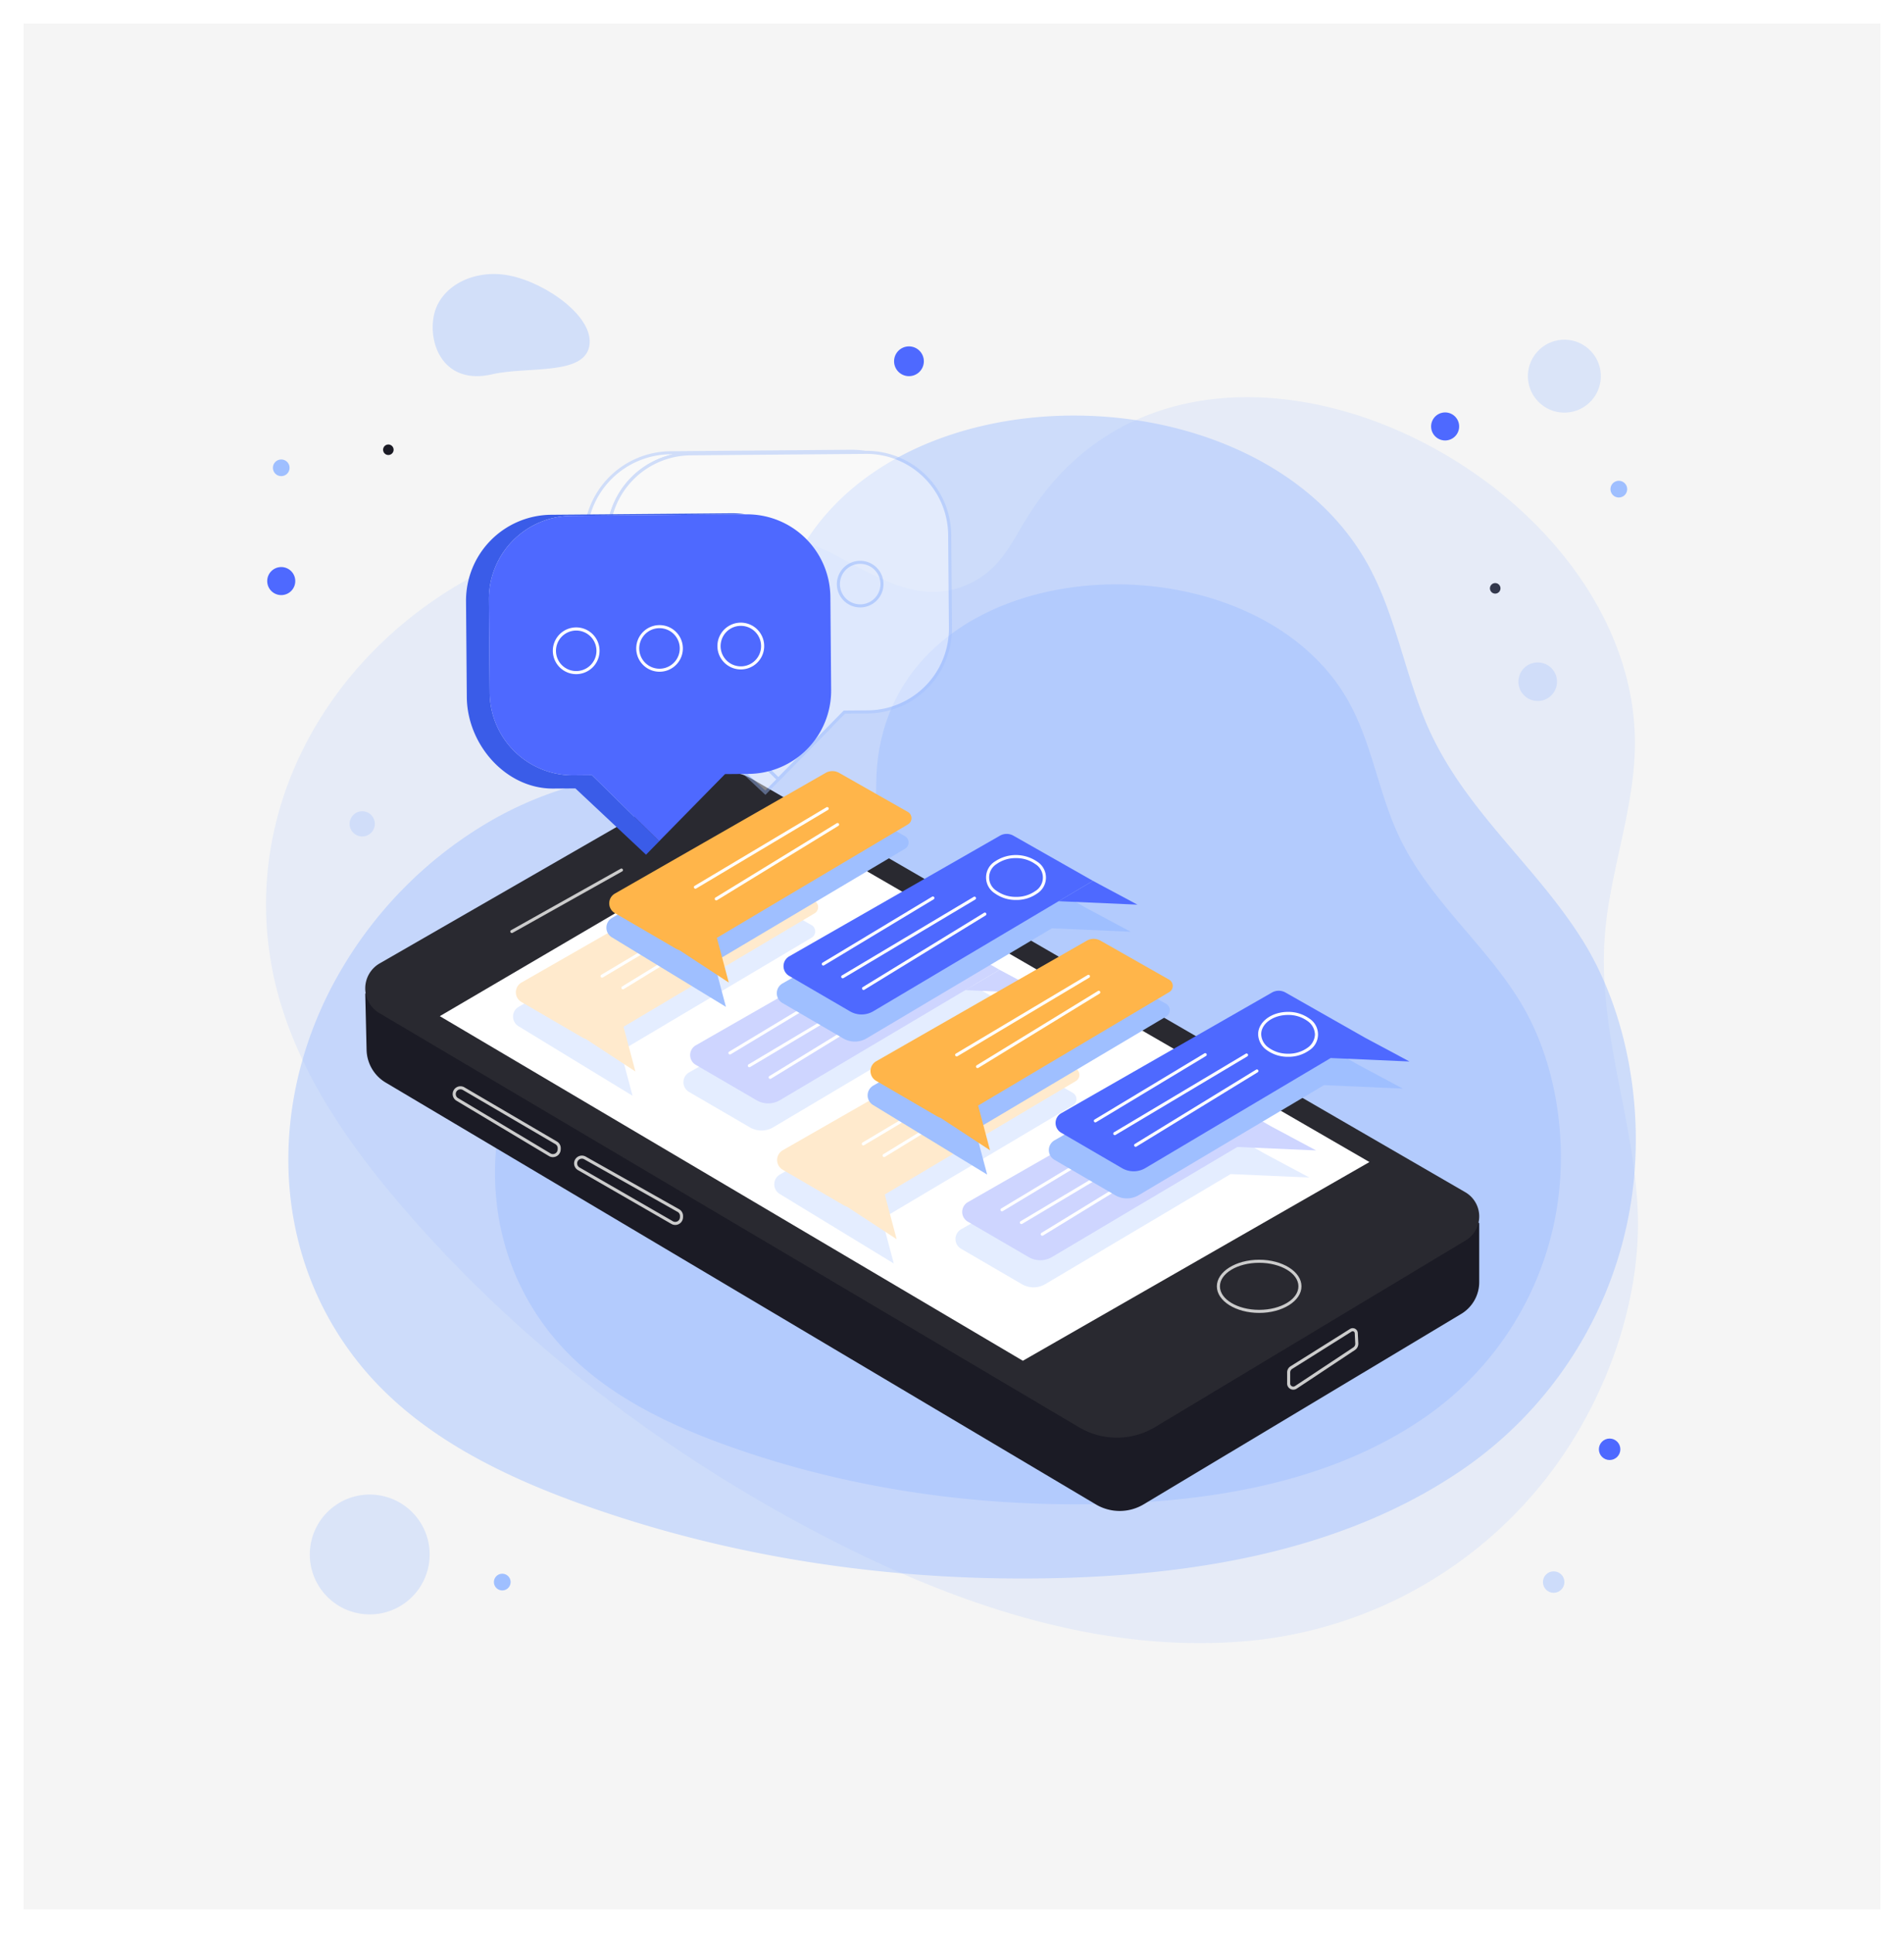 <svg xmlns="http://www.w3.org/2000/svg" xmlns:xlink="http://www.w3.org/1999/xlink" width="727" height="738" viewBox="0 0 727 738">
  <defs>
    <filter id="Rectangle_1" x="0" y="0" width="727" height="738" filterUnits="userSpaceOnUse">
      <feOffset dy="3" input="SourceAlpha"/>
      <feGaussianBlur stdDeviation="3" result="blur"/>
      <feFlood flood-opacity="0.102"/>
      <feComposite operator="in" in2="blur"/>
      <feComposite in="SourceGraphic"/>
    </filter>
  </defs>
  <g id="Group_11819" data-name="Group 11819" transform="translate(9 6)">
    <g transform="matrix(1, 0, 0, 1, -9, -6)" filter="url(#Rectangle_1)">
      <rect id="Rectangle_1-2" data-name="Rectangle 1" width="709" height="720" transform="translate(9 6)" fill="#f5f5f5"/>
    </g>
    <g id="application_to_peer" data-name="application to peer" transform="translate(62.522 75.341)">
      <circle id="Ellipse_166" data-name="Ellipse 166" cx="4.098" cy="4.098" r="4.098" transform="translate(538.976 467.922)" fill="#4e69ff"/>
      <circle id="Ellipse_167" data-name="Ellipse 167" cx="4.098" cy="4.098" r="4.098" transform="translate(517.613 518.623)" fill="#9fbfff" opacity="0.47"/>
      <circle id="Ellipse_168" data-name="Ellipse 168" cx="3.185" cy="3.185" r="3.185" transform="translate(32.68 94.09)" fill="#9fbfff"/>
      <path id="Path_4594" data-name="Path 4594" d="M246.242,52.569a5.681,5.681,0,1,1-5.681-5.681A5.68,5.68,0,0,1,246.242,52.569Z" transform="translate(34.985 4.032)" fill="#4e69ff"/>
      <path id="Path_4595" data-name="Path 4595" d="M41.152,124.2a5.354,5.354,0,1,1-5.354-5.354A5.353,5.353,0,0,1,41.152,124.2Z" transform="translate(0.066 16.323)" fill="#4e69ff"/>
      <circle id="Ellipse_169" data-name="Ellipse 169" cx="2.01" cy="2.01" r="2.01" transform="translate(74.751 88.372)" fill="#1b1b25"/>
      <path id="Path_4596" data-name="Path 4596" d="M469.938,96.561a3.186,3.186,0,1,1,4.415-.89A3.185,3.185,0,0,1,469.938,96.561Z" transform="translate(74.89 11.519)" fill="#9fbfff"/>
      <path id="Path_4597" data-name="Path 4597" d="M105.8,452.978a3.185,3.185,0,1,1,4.415-.889A3.187,3.187,0,0,1,105.8,452.978Z" transform="translate(12.694 72.396)" fill="#9fbfff"/>
      <circle id="Ellipse_170" data-name="Ellipse 170" cx="5.354" cy="5.354" r="5.354" transform="translate(473.956 77.302) rotate(-11.493)" fill="#4e69ff"/>
      <path id="Path_4598" data-name="Path 4598" d="M430.1,127.758a2.01,2.01,0,1,1,2.788-.561A2.01,2.01,0,0,1,430.1,127.758Z" transform="translate(68.175 17.216)" fill="#1b1b25"/>
      <path id="Path_4599" data-name="Path 4599" d="M84.82,39.283C87.013,28.074,99.942,21.17,113.7,23.862S146.385,39.691,144.192,50.9s-23.863,7.595-36.967,10.652C88.949,65.816,82.627,50.489,84.82,39.283Z" transform="translate(9.283)" fill="#9fbfff" opacity="0.41"/>
      <g id="Group_11744" data-name="Group 11744" transform="translate(30.056 42.619)">
        <g id="Group_11743" data-name="Group 11743" transform="translate(0 0)">
          <g id="Group_11730" data-name="Group 11730" transform="translate(0 27.693)" opacity="0.18">
            <g id="Group_11729" data-name="Group 11729">
              <g id="Group_11728" data-name="Group 11728">
                <g id="Group_11727" data-name="Group 11727">
                  <path id="Path_4600" data-name="Path 4600" d="M519.7,475.166c21.669-28.181,35.917-66.6,34.033-102.539-1.953-37.288-16.753-71.31-11.867-109.832,2.794-22.026,10.468-43.429,10.857-65.629,1.838-104.9-167.967-189.123-231.56-88.559-4.359,6.894-7.905,14.473-13.791,20.12a33.322,33.322,0,0,1-28.093,8.677c-16.163-2.7-30.11-14.736-45.874-19.578a151,151,0,0,0-44.055-6.576,169.43,169.43,0,0,0-84.8,23.143c-51.09,29.7-82.82,85.515-72.567,145.051C38.046,314.676,58.891,345.6,82.2,372.7c44.589,51.842,99.992,94.007,160.67,125.533,49.027,25.473,103.45,44.4,158.556,40.407A163.6,163.6,0,0,0,519.7,475.166Z" transform="translate(-30.056 -63.451)" fill="#9fbfff"/>
                </g>
              </g>
            </g>
          </g>
          <g id="Group_11734" data-name="Group 11734" transform="translate(8.524 34.707)" opacity="0.47">
            <g id="Group_11733" data-name="Group 11733">
              <g id="Group_11732" data-name="Group 11732">
                <g id="Group_11731" data-name="Group 11731">
                  <path id="Path_4601" data-name="Path 4601" d="M550.3,367.808c4.7-32.785-1.312-70.479-19.281-98.79-18.643-29.37-46.217-50.213-59.872-83.712-7.808-19.155-11.368-40.037-21.208-58.233C403.449,41.1,227.105,50.41,221.491,161.117c-.384,7.589.2,15.362-1.989,22.637a31.038,31.038,0,0,1-18.832,19.893c-14.353,5.2-31.177,1.814-46.187,5.094a140.7,140.7,0,0,0-38.765,14.814,157.865,157.865,0,0,0-58.243,57.575c-27.878,47.476-28.1,107.289,7.453,150.92,21.04,25.82,52.1,41.383,83.423,52.718,59.9,21.679,124.155,30.559,187.824,28.391,51.444-1.752,104.272-11.284,147.169-39.732A152.412,152.412,0,0,0,550.3,367.808Z" transform="translate(-37.337 -69.442)" fill="#9fbfff"/>
                </g>
              </g>
            </g>
          </g>
          <g id="Group_11738" data-name="Group 11738" transform="translate(87.424 99.154)" opacity="0.47">
            <g id="Group_11737" data-name="Group 11737">
              <g id="Group_11736" data-name="Group 11736">
                <g id="Group_11735" data-name="Group 11735">
                  <path id="Path_4602" data-name="Path 4602" d="M510.507,360.51c3.715-25.934-1.037-55.752-15.252-78.147-14.746-23.233-36.56-39.722-47.361-66.222-6.177-15.153-8.994-31.67-16.778-46.065C394.34,102.065,254.843,109.431,250.4,197.007c-.3,6,.163,12.153-1.574,17.907a24.555,24.555,0,0,1-14.9,15.737c-11.353,4.115-24.663,1.434-36.537,4.03A111.3,111.3,0,0,0,166.729,246.4a124.864,124.864,0,0,0-46.072,45.545C98.6,329.5,98.427,376.816,126.552,411.33c16.644,20.425,41.217,32.736,65.992,41.7,47.386,17.149,98.214,24.174,148.578,22.458,40.695-1.385,82.484-8.926,116.419-31.43A120.562,120.562,0,0,0,510.507,360.51Z" transform="translate(-104.726 -124.487)" fill="#9fbfff"/>
                </g>
              </g>
            </g>
          </g>
          <g id="Group_11739" data-name="Group 11739" transform="translate(478.199 128.961)" opacity="0.31">
            <path id="Path_4603" data-name="Path 4603" d="M453.035,158.975a7.366,7.366,0,1,1-5.512-8.838A7.365,7.365,0,0,1,453.035,158.975Z" transform="translate(-438.493 -149.945)" fill="#9fbfff"/>
          </g>
          <g id="Group_11740" data-name="Group 11740" transform="translate(476.09)" opacity="0.31">
            <circle id="Ellipse_171" data-name="Ellipse 171" cx="13.937" cy="13.937" r="13.937" transform="matrix(0.656, -0.754, 0.754, 0.656, 0, 21.03)" fill="#9fbfff"/>
          </g>
          <g id="Group_11741" data-name="Group 11741" transform="translate(7.541 437.511)" opacity="0.31">
            <circle id="Ellipse_172" data-name="Ellipse 172" cx="22.884" cy="22.884" r="22.884" transform="translate(0 27.6) rotate(-37.088)" fill="#9fbfff"/>
          </g>
          <g id="Group_11742" data-name="Group 11742" transform="translate(31.921 185.791)" opacity="0.31">
            <path id="Path_4604" data-name="Path 4604" d="M66.9,203.939a4.813,4.813,0,1,1-4.129-5.41A4.813,4.813,0,0,1,66.9,203.939Z" transform="translate(-57.32 -198.485)" fill="#9fbfff"/>
          </g>
        </g>
      </g>
      <g id="Group_11758" data-name="Group 11758" transform="translate(67.941 213.082)">
        <g id="Group_11745" data-name="Group 11745" transform="translate(0 0.283)">
          <path id="Path_4605" data-name="Path 4605" d="M480.876,390.809,359.647,463.5a17.823,17.823,0,0,1-18.268.039L70.223,302.478A14.93,14.93,0,0,1,62.922,290l-.508-21.5,137.779-72.335L487.761,356.133v22.519A14.173,14.173,0,0,1,480.876,390.809Z" transform="translate(-62.414 -183.837)" fill="#1b1b25"/>
          <path id="Path_4606" data-name="Path 4606" d="M482.577,364.542,364.017,435.8a28.349,28.349,0,0,1-29.045.1L67.8,277.747a10.985,10.985,0,0,1,.115-18.973l122.516-70.54a19.5,19.5,0,0,1,19.5.026L482.43,346.129A10.691,10.691,0,0,1,482.577,364.542Z" transform="translate(-62.414 -185.634)" fill="#292930"/>
          <path id="Path_4607" data-name="Path 4607" d="M86.73,276.3,215.2,200.942,441.693,332,309.351,407.875Z" transform="translate(-58.261 -183.019)" fill="#fff"/>
          <path id="Path_4608" data-name="Path 4608" d="M356.3,365.046c-8.909,0-16.157-4.556-16.157-10.153s7.248-10.154,16.157-10.154,16.157,4.556,16.157,10.154S365.213,365.046,356.3,365.046Zm0-19.137c-8.262,0-14.986,4.031-14.986,8.984s6.724,8.982,14.986,8.982,14.986-4.029,14.986-8.982S364.567,345.909,356.3,345.909Z" transform="translate(-14.977 -158.459)" fill="#ccc"/>
          <path id="Path_4609" data-name="Path 4609" d="M365.416,390.543a2.353,2.353,0,0,1-1.116-.285,2.32,2.32,0,0,1-1.24-2.074v-4.218a2.767,2.767,0,0,1,1.3-2.354l22.711-14.256h0a1.942,1.942,0,0,1,2.973,1.55l.2,3.953a2.888,2.888,0,0,1-1.28,2.535l-22.25,14.752A2.338,2.338,0,0,1,365.416,390.543Zm22.28-22.195-22.712,14.257a1.6,1.6,0,0,0-.753,1.362v4.218a1.181,1.181,0,0,0,1.835.985l22.25-14.752a1.708,1.708,0,0,0,.759-1.5l-.2-3.953a.772.772,0,0,0-1.181-.615Z" transform="translate(-11.063 -154.646)" fill="#ccc"/>
          <path id="Path_4610" data-name="Path 4610" d="M110.317,241.788a.585.585,0,0,1-.287-1.1l41.835-23.451a.585.585,0,1,1,.573,1.021L110.6,241.713A.592.592,0,0,1,110.317,241.788Z" transform="translate(-54.332 -180.248)" fill="#ccc"/>
          <path id="Path_4611" data-name="Path 4611" d="M129.2,315.24a2.971,2.971,0,0,1-1.527-.426l-35.3-21.121A2.971,2.971,0,0,1,90.93,291h0a2.974,2.974,0,0,1,4.472-2.427l35.318,20.68a2.962,2.962,0,0,1,1.468,2.7l-.02.441a2.985,2.985,0,0,1-2.972,2.839ZM92.1,291.057a1.8,1.8,0,0,0,.876,1.631l35.3,21.121A1.8,1.8,0,0,0,131,312.346l.02-.441a1.8,1.8,0,0,0-.889-1.639l-35.318-20.68a1.8,1.8,0,0,0-2.713,1.472Z" transform="translate(-57.544 -168.122)" fill="#ccc"/>
          <path id="Path_4612" data-name="Path 4612" d="M169.143,337.261a2.977,2.977,0,0,1-1.483-.4L132.014,316.33a2.97,2.97,0,0,1-1.488-2.666h0a2.973,2.973,0,0,1,4.432-2.5l35.659,20.089a2.965,2.965,0,0,1,1.513,2.681l-.014.44a2.983,2.983,0,0,1-2.973,2.888ZM131.7,313.7a1.8,1.8,0,0,0,.9,1.616l35.645,20.532a1.8,1.8,0,0,0,2.7-1.509l.014-.441a1.8,1.8,0,0,0-.918-1.625l-35.658-20.087A1.8,1.8,0,0,0,131.7,313.7Z" transform="translate(-50.781 -164.259)" fill="#ccc"/>
        </g>
        <g id="Group_11751" data-name="Group 11751" transform="translate(56.426 33.96)" opacity="0.28">
          <g id="Group_11746" data-name="Group 11746" transform="translate(168.942 83.86)">
            <path id="Path_4613" data-name="Path 4613" d="M390.034,321.875l-16.992-9.089-30.351-17.24a5.223,5.223,0,0,0-5.173.009l-80.448,46.062a4.306,4.306,0,0,0-.027,7.458l23.23,13.53a8.813,8.813,0,0,0,8.933-.039l70.749-42.01Z" transform="translate(-254.904 -284.515)" fill="#9fbfff"/>
            <path id="Path_4614" data-name="Path 4614" d="M392.226,313.035l-16.992-9.089-30.351-17.241a5.223,5.223,0,0,0-5.173.009l-80.448,46.063a4.306,4.306,0,0,0-.027,7.458l23.23,13.529a8.81,8.81,0,0,0,8.933-.037l70.749-42.01Z" transform="translate(-254.53 -286.025)" fill="#4e69ff"/>
            <path id="Path_4615" data-name="Path 4615" d="M270.157,332.808a.586.586,0,0,1-.3-1.088l41.888-25.232a.585.585,0,0,1,.6,1l-41.887,25.233A.587.587,0,0,1,270.157,332.808Z" transform="translate(-252.399 -282.544)" fill="#fff"/>
            <path id="Path_4616" data-name="Path 4616" d="M276.485,337.659a.585.585,0,0,1-.3-1.088l50.319-30a.585.585,0,1,1,.6,1.006l-50.319,30A.579.579,0,0,1,276.485,337.659Z" transform="translate(-251.318 -282.53)" fill="#fff"/>
            <path id="Path_4617" data-name="Path 4617" d="M283.287,341.227a.586.586,0,0,1-.306-1.085L329.3,311.767a.585.585,0,0,1,.61,1l-46.312,28.376A.578.578,0,0,1,283.287,341.227Z" transform="translate(-250.157 -281.642)" fill="#fff"/>
            <path id="Path_4618" data-name="Path 4618" d="M334.63,310.067h-.1a13.578,13.578,0,0,1-8-2.5,7.638,7.638,0,0,1-3.379-6.14c.029-4.706,5.13-8.507,11.393-8.507h.091a13.568,13.568,0,0,1,8,2.5,7.191,7.191,0,0,1-.074,12.241A13.54,13.54,0,0,1,334.63,310.067Zm-.085-15.978c-5.62,0-10.2,3.282-10.221,7.343a6.5,6.5,0,0,0,2.908,5.195,12.4,12.4,0,0,0,7.309,2.269,12.551,12.551,0,0,0,7.336-2.182,6.03,6.03,0,0,0,.062-10.356,12.39,12.39,0,0,0-7.309-2.269Z" transform="translate(-243.248 -284.847)" fill="#fff"/>
          </g>
          <g id="Group_11748" data-name="Group 11748" transform="translate(65.063 23.977)">
            <path id="Path_4619" data-name="Path 4619" d="M301.309,270.728l-16.992-9.089L253.967,244.4a5.22,5.22,0,0,0-5.173.008L168.346,290.47a4.306,4.306,0,0,0-.028,7.458l23.23,13.529a8.81,8.81,0,0,0,8.933-.037l70.75-42.01Z" transform="translate(-166.179 -233.368)" fill="#9fbfff"/>
            <g id="Group_11747" data-name="Group 11747" transform="translate(2.566)">
              <path id="Path_4620" data-name="Path 4620" d="M250.986,235.568l-80.448,46.062a4.307,4.307,0,0,0-.028,7.459l23.23,13.529a8.813,8.813,0,0,0,8.933-.039L286.51,252.8l-30.352-17.24A5.22,5.22,0,0,0,250.986,235.568Z" transform="translate(-168.371 -234.878)" fill="#4e69ff"/>
              <path id="Path_4621" data-name="Path 4621" d="M288.175,259.273l-16.992-9.089-13.086,7.77Z" transform="translate(-153.046 -232.263)" fill="#4e69ff"/>
            </g>
            <path id="Path_4622" data-name="Path 4622" d="M181.434,281.661a.586.586,0,0,1-.3-1.088l41.887-25.233a.586.586,0,0,1,.6,1l-41.887,25.233A.591.591,0,0,1,181.434,281.661Z" transform="translate(-163.674 -231.397)" fill="#fff"/>
            <path id="Path_4623" data-name="Path 4623" d="M187.762,286.512a.586.586,0,0,1-.3-1.089l50.318-30a.586.586,0,0,1,.6,1.007l-50.318,30A.589.589,0,0,1,187.762,286.512Z" transform="translate(-162.593 -231.383)" fill="#fff"/>
            <path id="Path_4624" data-name="Path 4624" d="M194.563,290.081a.586.586,0,0,1-.307-1.085l46.312-28.377a.586.586,0,0,1,.612,1l-46.313,28.376A.581.581,0,0,1,194.563,290.081Z" transform="translate(-161.432 -230.496)" fill="#fff"/>
            <path id="Path_4625" data-name="Path 4625" d="M245.905,258.919h-.1a13.567,13.567,0,0,1-8-2.5,7.632,7.632,0,0,1-3.379-6.14c.028-4.728,5.14-8.584,11.483-8.507a13.569,13.569,0,0,1,8,2.5,7.638,7.638,0,0,1,3.379,6.141l-.585,0,.585,0a7.637,7.637,0,0,1-3.452,6.1A13.535,13.535,0,0,1,245.905,258.919Zm-.087-15.978c-5.62,0-10.2,3.282-10.22,7.343a6.5,6.5,0,0,0,2.908,5.194,12.381,12.381,0,0,0,7.309,2.27,12.528,12.528,0,0,0,7.336-2.181,6.032,6.032,0,0,0,.061-10.357,12.4,12.4,0,0,0-7.309-2.269Z" transform="translate(-154.522 -233.701)" fill="#fff"/>
          </g>
          <g id="Group_11749" data-name="Group 11749" transform="translate(99.75 64.039)">
            <path id="Path_4626" data-name="Path 4626" d="M309.788,292.581l-26.2-14.88a5.217,5.217,0,0,0-5.171.008l-80.448,46.063a4.306,4.306,0,0,0-.028,7.458l43.5,26.521-4.536-17.07h0l72.921-43.3A2.777,2.777,0,0,0,309.788,292.581Z" transform="translate(-195.806 -267.742)" fill="#9fbfff"/>
            <path id="Path_4627" data-name="Path 4627" d="M310.753,284.677l-26.231-14.9a5.223,5.223,0,0,0-5.173.009L198.9,315.849a4.306,4.306,0,0,0-.027,7.458l23.23,13.529a8.721,8.721,0,0,0,1.524.683l-.025.008,18.773,12.3-4.535-17.07,72.957-43.32A2.752,2.752,0,0,0,310.753,284.677Z" transform="translate(-195.648 -269.096)" fill="#ffb54a"/>
            <path id="Path_4628" data-name="Path 4628" d="M224.928,312a.585.585,0,0,1-.3-1.088l50.318-30a.585.585,0,1,1,.6,1.006l-50.318,30A.577.577,0,0,1,224.928,312Z" transform="translate(-190.933 -267.093)" fill="#fff"/>
            <path id="Path_4629" data-name="Path 4629" d="M231.728,315.563a.586.586,0,0,1-.307-1.085L277.735,286.1a.585.585,0,1,1,.611,1l-46.312,28.376A.6.6,0,0,1,231.728,315.563Z" transform="translate(-189.771 -266.205)" fill="#fff"/>
          </g>
          <g id="Group_11750" data-name="Group 11750">
            <path id="Path_4630" data-name="Path 4630" d="M224.589,237.884,198.395,223a5.22,5.22,0,0,0-5.173.008l-80.448,46.063a4.307,4.307,0,0,0-.027,7.458l43.5,26.521-4.536-17.07h0l72.921-43.3A2.776,2.776,0,0,0,224.589,237.884Z" transform="translate(-110.608 -213.045)" fill="#9fbfff"/>
            <path id="Path_4631" data-name="Path 4631" d="M225.555,229.98l-26.231-14.9a5.223,5.223,0,0,0-5.173.009L113.7,261.151a4.306,4.306,0,0,0-.028,7.458l23.23,13.529a8.77,8.77,0,0,0,1.526.683l-.025.008,18.773,12.3-4.535-17.071,72.956-43.32A2.752,2.752,0,0,0,225.555,229.98Z" transform="translate(-110.45 -214.399)" fill="#ffb54a"/>
            <path id="Path_4632" data-name="Path 4632" d="M139.73,257.3a.586.586,0,0,1-.3-1.089l50.318-30a.586.586,0,0,1,.6,1.007l-50.318,30A.592.592,0,0,1,139.73,257.3Z" transform="translate(-105.734 -212.396)" fill="#fff"/>
            <path id="Path_4633" data-name="Path 4633" d="M146.531,260.867a.586.586,0,0,1-.307-1.085l46.313-28.374a.585.585,0,1,1,.611,1l-46.312,28.376A.585.585,0,0,1,146.531,260.867Z" transform="translate(-104.573 -211.508)" fill="#fff"/>
          </g>
        </g>
        <g id="Group_11757" data-name="Group 11757" transform="translate(92.075)">
          <g id="Group_11752" data-name="Group 11752" transform="translate(168.943 83.86)">
            <path id="Path_4634" data-name="Path 4634" d="M420.483,292.869l-16.992-9.089-30.351-17.24a5.22,5.22,0,0,0-5.173.009L287.52,312.611a4.307,4.307,0,0,0-.027,7.459l23.23,13.529a8.813,8.813,0,0,0,8.933-.039l70.749-42.01Z" transform="translate(-285.353 -255.509)" fill="#9fbfff"/>
            <path id="Path_4635" data-name="Path 4635" d="M422.675,284.029l-16.992-9.089L375.333,257.7a5.219,5.219,0,0,0-5.173.008l-80.448,46.063a4.306,4.306,0,0,0-.027,7.458l23.23,13.529a8.811,8.811,0,0,0,8.933-.038l70.749-42.01Z" transform="translate(-284.979 -257.019)" fill="#4e69ff"/>
            <path id="Path_4636" data-name="Path 4636" d="M300.606,303.8a.585.585,0,0,1-.3-1.086l41.886-25.233a.586.586,0,1,1,.6,1l-41.887,25.233A.588.588,0,0,1,300.606,303.8Z" transform="translate(-282.848 -253.538)" fill="#fff"/>
            <path id="Path_4637" data-name="Path 4637" d="M306.936,308.653a.585.585,0,0,1-.3-1.088l50.316-30a.585.585,0,1,1,.6,1.006l-50.318,30A.577.577,0,0,1,306.936,308.653Z" transform="translate(-281.767 -253.524)" fill="#fff"/>
            <path id="Path_4638" data-name="Path 4638" d="M313.735,312.221a.586.586,0,0,1-.3-1.085l46.312-28.376a.586.586,0,0,1,.611,1l-46.313,28.376A.577.577,0,0,1,313.735,312.221Z" transform="translate(-280.606 -252.637)" fill="#fff"/>
            <path id="Path_4639" data-name="Path 4639" d="M365.076,281.061h-.092a13.577,13.577,0,0,1-8-2.5,7.639,7.639,0,0,1-3.379-6.14c.029-4.705,5.13-8.507,11.392-8.507h.091a13.567,13.567,0,0,1,8,2.5,7.191,7.191,0,0,1-.071,12.24A13.552,13.552,0,0,1,365.076,281.061Zm-.083-15.978c-5.619,0-10.2,3.282-10.22,7.343a6.506,6.506,0,0,0,2.908,5.195,12.4,12.4,0,0,0,7.309,2.269h.087a12.365,12.365,0,0,0,7.25-2.184,6.5,6.5,0,0,0,2.969-5.159h0a6.5,6.5,0,0,0-2.908-5.195,12.38,12.38,0,0,0-7.309-2.27Z" transform="translate(-273.696 -255.841)" fill="#fff"/>
          </g>
          <g id="Group_11754" data-name="Group 11754" transform="translate(65.064 23.976)">
            <path id="Path_4640" data-name="Path 4640" d="M331.757,241.722l-16.992-9.089-30.351-17.241a5.22,5.22,0,0,0-5.171.009L198.8,261.465a4.306,4.306,0,0,0-.028,7.458L222,282.451a8.81,8.81,0,0,0,8.933-.037L301.68,240.4Z" transform="translate(-196.628 -204.361)" fill="#9fbfff"/>
            <g id="Group_11753" data-name="Group 11753" transform="translate(2.566)">
              <path id="Path_4641" data-name="Path 4641" d="M281.435,206.562l-80.448,46.063a4.306,4.306,0,0,0-.028,7.458l23.23,13.529a8.813,8.813,0,0,0,8.933-.039l83.835-49.78-30.351-17.24A5.217,5.217,0,0,0,281.435,206.562Z" transform="translate(-198.82 -205.871)" fill="#4e69ff"/>
              <path id="Path_4642" data-name="Path 4642" d="M318.624,230.267l-16.992-9.089-13.086,7.77Z" transform="translate(-183.495 -203.257)" fill="#4e69ff"/>
            </g>
            <path id="Path_4643" data-name="Path 4643" d="M211.881,252.655a.586.586,0,0,1-.3-1.088l41.887-25.233a.586.586,0,0,1,.6,1l-41.887,25.233A.581.581,0,0,1,211.881,252.655Z" transform="translate(-194.123 -202.391)" fill="#fff"/>
            <path id="Path_4644" data-name="Path 4644" d="M218.209,257.506a.586.586,0,0,1-.3-1.089l50.318-30a.586.586,0,0,1,.6,1.007l-50.316,30A.593.593,0,0,1,218.209,257.506Z" transform="translate(-193.042 -202.377)" fill="#fff"/>
            <path id="Path_4645" data-name="Path 4645" d="M225.012,261.074a.586.586,0,0,1-.307-1.085l46.313-28.374a.585.585,0,1,1,.61,1l-46.312,28.376A.578.578,0,0,1,225.012,261.074Z" transform="translate(-191.881 -201.489)" fill="#fff"/>
            <path id="Path_4646" data-name="Path 4646" d="M276.352,229.913h-.094a13.562,13.562,0,0,1-8-2.5,7.191,7.191,0,0,1,.073-12.24,14.326,14.326,0,0,1,16.034.095,7.192,7.192,0,0,1-.073,12.241A13.539,13.539,0,0,1,276.352,229.913Zm-.088-15.977a12.364,12.364,0,0,0-7.247,2.181,6.032,6.032,0,0,0-.062,10.356,12.393,12.393,0,0,0,7.309,2.269h.089a12.352,12.352,0,0,0,7.248-2.182,6.031,6.031,0,0,0,.062-10.355,12.394,12.394,0,0,0-7.31-2.269Z" transform="translate(-184.971 -204.694)" fill="#fff"/>
          </g>
          <g id="Group_11755" data-name="Group 11755" transform="translate(99.751 64.039)">
            <path id="Path_4647" data-name="Path 4647" d="M340.237,263.575l-26.2-14.88a5.22,5.22,0,0,0-5.173.008l-80.448,46.063a4.307,4.307,0,0,0-.027,7.458l43.5,26.521-4.536-17.07h0l72.921-43.3A2.777,2.777,0,0,0,340.237,263.575Z" transform="translate(-226.255 -238.736)" fill="#9fbfff"/>
            <path id="Path_4648" data-name="Path 4648" d="M341.2,255.671l-26.231-14.9a5.223,5.223,0,0,0-5.173.009l-80.448,46.063a4.306,4.306,0,0,0-.027,7.458l23.23,13.529a8.724,8.724,0,0,0,1.524.683l-.025.008,18.773,12.3-4.535-17.07,72.956-43.32A2.752,2.752,0,0,0,341.2,255.671Z" transform="translate(-226.096 -240.09)" fill="#ffb54a"/>
            <path id="Path_4649" data-name="Path 4649" d="M255.375,282.989a.585.585,0,0,1-.3-1.088l50.319-30a.585.585,0,0,1,.6,1.006l-50.318,30A.578.578,0,0,1,255.375,282.989Z" transform="translate(-221.381 -238.087)" fill="#fff"/>
            <path id="Path_4650" data-name="Path 4650" d="M262.178,286.557a.586.586,0,0,1-.306-1.085L308.185,257.1a.586.586,0,0,1,.61,1l-46.313,28.374A.574.574,0,0,1,262.178,286.557Z" transform="translate(-220.22 -237.199)" fill="#fff"/>
          </g>
          <g id="Group_11756" data-name="Group 11756">
            <path id="Path_4651" data-name="Path 4651" d="M255.038,208.878,228.844,194a5.217,5.217,0,0,0-5.173.009l-80.448,46.062a4.306,4.306,0,0,0-.027,7.458l43.5,26.521-4.535-17.07h0l72.921-43.3A2.776,2.776,0,0,0,255.038,208.878Z" transform="translate(-141.056 -184.039)" fill="#9fbfff"/>
            <path id="Path_4652" data-name="Path 4652" d="M256,200.974l-26.232-14.9a5.22,5.22,0,0,0-5.171.009l-80.448,46.063a4.306,4.306,0,0,0-.028,7.458l23.23,13.529a8.733,8.733,0,0,0,1.526.683l-.025.008,18.773,12.3-4.536-17.07,72.957-43.32A2.752,2.752,0,0,0,256,200.974Z" transform="translate(-140.898 -185.393)" fill="#ffb54a"/>
            <path id="Path_4653" data-name="Path 4653" d="M170.177,228.293a.586.586,0,0,1-.3-1.089l50.318-30a.585.585,0,0,1,.6,1.006l-50.318,30A.593.593,0,0,1,170.177,228.293Z" transform="translate(-136.183 -183.39)" fill="#fff"/>
            <path id="Path_4654" data-name="Path 4654" d="M176.98,231.86a.585.585,0,0,1-.307-1.084L222.985,202.4a.586.586,0,1,1,.612,1l-46.313,28.376A.591.591,0,0,1,176.98,231.86Z" transform="translate(-135.021 -182.502)" fill="#fff"/>
          </g>
        </g>
      </g>
      <g id="Group_11793" data-name="Group 11793" transform="translate(106.413 90.381)">
        <g id="Group_11786" data-name="Group 11786" transform="translate(44.977)" opacity="0.43">
          <g id="Group_11779" data-name="Group 11779">
            <g id="Group_11775" data-name="Group 11775">
              <g id="Group_11774" data-name="Group 11774">
                <g id="Group_11772" data-name="Group 11772">
                  <path id="Path_4674" data-name="Path 4674" d="M161.211,152.878l-7,.057A31.8,31.8,0,0,1,122.147,121.4l-.294-35.5A31.8,31.8,0,0,1,153.389,53.84l66.511-.55a32.9,32.9,0,0,0-5.414-.409l-68.855.571a32.781,32.781,0,0,0-32.51,33.053l.3,36.595c.15,18.1,14.948,35.042,33.053,34.892l8.409-.06,26.968,25.308,25.282-25.816h0l-20.309,20.649Z" transform="translate(-112.535 -52.294)" fill="#fff"/>
                  <path id="Path_4675" data-name="Path 4675" d="M181.957,184.146l-27.215-25.54-8.175.057h-.234c-17.669,0-33.252-16.514-33.41-35.474l-.3-36.595a33.367,33.367,0,0,1,33.09-33.643l68.855-.571a33.69,33.69,0,0,1,5.51.414l-.087,1.165-66.511.55a31.214,31.214,0,0,0-30.955,31.472l.294,35.5a31.252,31.252,0,0,0,31.21,30.956h.262l7.244-.06,25.372,24.955,19.9-20.231.836.821ZM155.2,157.431l26.72,25.075,4.208-4.3L161.058,153.55l-6.758.056h-.273a32.422,32.422,0,0,1-32.381-32.117l-.294-35.5a32.415,32.415,0,0,1,25.286-31.877l-.918.008a32.2,32.2,0,0,0-31.929,32.463l.3,36.595c.152,18.338,15.19,34.313,32.239,34.313h.225Z" transform="translate(-112.62 -52.38)" fill="#9fbfff"/>
                </g>
                <g id="Group_11773" data-name="Group 11773" transform="translate(8.732 0.406)">
                  <path id="Path_4676" data-name="Path 4676" d="M250.968,84.764A31.8,31.8,0,0,0,218.9,53.227l-.279,0-66.511.55a31.8,31.8,0,0,0-31.536,32.064l.294,35.5a31.8,31.8,0,0,0,32.062,31.536l7-.057,25.617,25.2,20.309-20.649,4.886-4.968,8.978-.074a31.8,31.8,0,0,0,31.536-32.064Z" transform="translate(-119.993 -52.642)" fill="#fff"/>
                  <path id="Path_4677" data-name="Path 4677" d="M185.646,178.928l-25.862-25.437-6.758.056h-.273a32.422,32.422,0,0,1-32.381-32.117l-.294-35.5A32.386,32.386,0,0,1,152.2,53.281l66.791-.554a32.388,32.388,0,0,1,32.652,32.117l.294,35.5a32.424,32.424,0,0,1-32.116,32.654l-8.734.071ZM160.26,152.317l25.372,24.954L210.587,151.9l9.22-.076a31.251,31.251,0,0,0,30.955-31.474l-.294-35.5A31.217,31.217,0,0,0,218.994,53.9l-66.79.554A31.215,31.215,0,0,0,121.25,85.925l.294,35.5a31.252,31.252,0,0,0,31.21,30.956h.262Z" transform="translate(-120.078 -52.727)" fill="#9fbfff"/>
                </g>
              </g>
            </g>
            <g id="Group_11776" data-name="Group 11776" transform="translate(33.769 44.198)">
              <path id="Path_4678" data-name="Path 4678" d="M157.848,102.385a8.315,8.315,0,1,1-4.129-11.01A8.316,8.316,0,0,1,157.848,102.385Z" transform="translate(-141.378 -90.045)" fill="#fff"/>
              <path id="Path_4679" data-name="Path 4679" d="M150.349,107.93a8.9,8.9,0,1,1,8.116-5.217A8.853,8.853,0,0,1,150.349,107.93Zm.025-16.629a7.73,7.73,0,1,0,3.186.692A7.739,7.739,0,0,0,150.374,91.3Z" transform="translate(-141.463 -90.13)" fill="#9fbfff"/>
            </g>
            <g id="Group_11777" data-name="Group 11777" transform="translate(64.348 42.053)">
              <circle id="Ellipse_173" data-name="Ellipse 173" cx="8.315" cy="8.315" r="8.315" transform="translate(0 16.099) rotate(-75.48)" fill="#fff"/>
              <path id="Path_4680" data-name="Path 4680" d="M177.531,107.158a8.921,8.921,0,1,1,3.13-.571A8.882,8.882,0,0,1,177.531,107.158Zm.015-16.635a7.73,7.73,0,1,0,7.026,10.927h0a7.728,7.728,0,0,0-7.026-10.927Z" transform="translate(-167.401 -88.119)" fill="#9fbfff"/>
            </g>
            <g id="Group_11778" data-name="Group 11778" transform="translate(96.624 42.399)">
              <path id="Path_4681" data-name="Path 4681" d="M211.538,100.848a8.315,8.315,0,1,1-4.131-11.01A8.316,8.316,0,0,1,211.538,100.848Z" transform="translate(-195.062 -88.508)" fill="#fff"/>
              <path id="Path_4682" data-name="Path 4682" d="M204.04,106.393a8.9,8.9,0,1,1,8.116-5.217h0A8.913,8.913,0,0,1,204.04,106.393Zm.026-16.629a7.73,7.73,0,1,0,7.025,10.927h0a7.729,7.729,0,0,0-7.025-10.927Zm7.558,11.169h0Z" transform="translate(-195.148 -88.593)" fill="#9fbfff"/>
            </g>
          </g>
        </g>
        <g id="Group_11792" data-name="Group 11792" transform="translate(0 24.256)">
          <g id="Group_11788" data-name="Group 11788">
            <g id="Group_11787" data-name="Group 11787">
              <path id="Path_4689" data-name="Path 4689" d="M122.3,173.094l-7,.059a31.8,31.8,0,0,1-32.064-31.536l-.294-35.5a31.8,31.8,0,0,1,31.536-32.062l66.512-.551a32.917,32.917,0,0,0-5.415-.407l-68.854.57a32.784,32.784,0,0,0-32.511,33.054l.3,36.593c.15,18.105,14.949,35.043,33.054,34.893l8.409-.06,26.968,25.308,25.282-25.816h0l-20.31,20.648Z" transform="translate(-74.204 -73.097)" fill="#3a5ce8"/>
              <path id="Path_4690" data-name="Path 4690" d="M212.052,104.98a31.8,31.8,0,0,0-32.062-31.536l-.279,0L113.2,74A31.8,31.8,0,0,0,81.663,106.06l.294,35.5a31.8,31.8,0,0,0,32.064,31.536l7-.059,25.616,25.2,20.31-20.648,4.886-4.968,8.977-.075a31.8,31.8,0,0,0,31.537-32.062Z" transform="translate(-72.93 -73.038)" fill="#4e69ff"/>
            </g>
            <path id="Path_4691" data-name="Path 4691" d="M111.443,128.152a8.921,8.921,0,1,1,3.131-.571A8.877,8.877,0,0,1,111.443,128.152Zm.008-16.638a7.732,7.732,0,1,0,7.034,10.931h0a7.738,7.738,0,0,0-7.034-10.931Z" transform="translate(-69.363 -66.736)" fill="#fff"/>
            <path id="Path_4692" data-name="Path 4692" d="M138.606,127.369a8.9,8.9,0,1,1,8.116-5.217h0A8.913,8.913,0,0,1,138.606,127.369Zm.016-16.634a7.739,7.739,0,1,0,3.194.7A7.734,7.734,0,0,0,138.623,110.736Z" transform="translate(-64.722 -66.868)" fill="#fff"/>
            <path id="Path_4693" data-name="Path 4693" d="M165.133,126.616a8.928,8.928,0,1,1,3.13-.573A8.865,8.865,0,0,1,165.133,126.616Zm.008-16.639a7.732,7.732,0,1,0,7.033,10.932h0a7.738,7.738,0,0,0-7.033-10.932Z" transform="translate(-60.193 -66.998)" fill="#fff"/>
          </g>
        </g>
      </g>
    </g>
  </g>
</svg>
